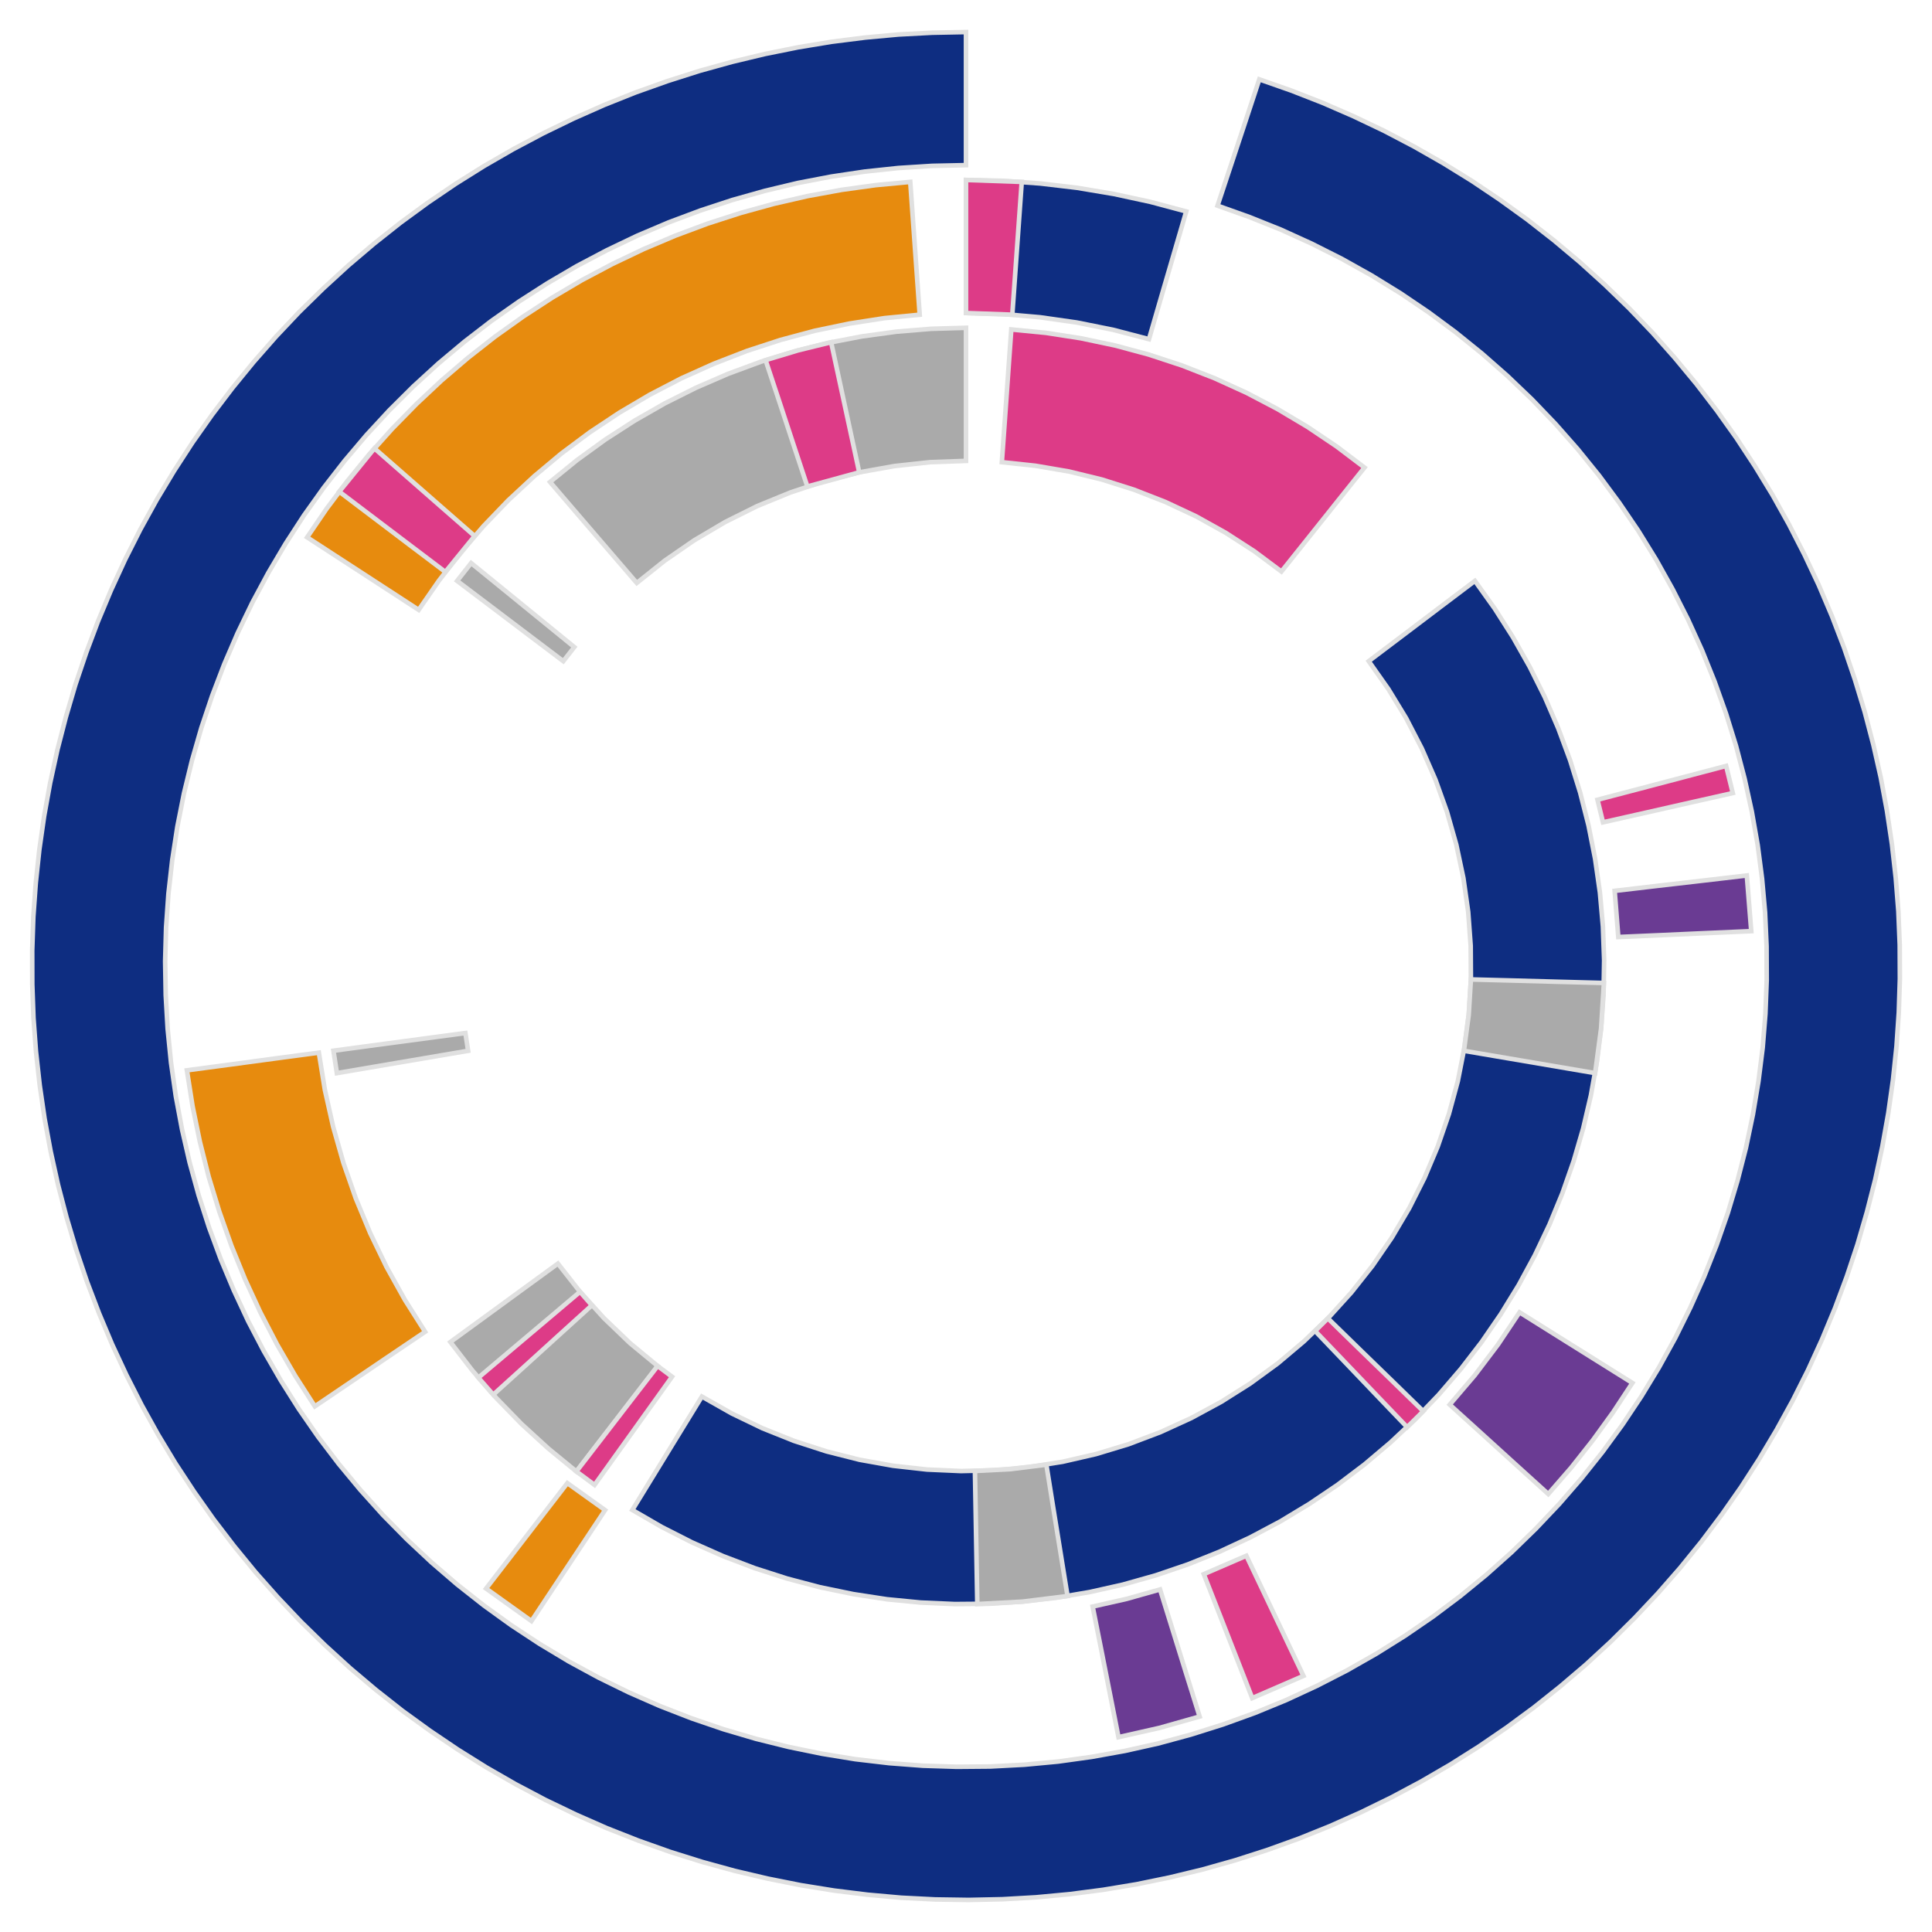 <?xml version='1.0' encoding='UTF-8' ?>
<svg xmlns='http://www.w3.org/2000/svg' xmlns:xlink='http://www.w3.org/1999/xlink' class='svglite' width='270.00pt' height='270.00pt' viewBox='0 0 270.00 270.00'>
<defs>
  <style type='text/css'><![CDATA[
    .svglite line, .svglite polyline, .svglite polygon, .svglite path, .svglite rect, .svglite circle {
      fill: none;
      stroke: #000000;
      stroke-linecap: round;
      stroke-linejoin: round;
      stroke-miterlimit: 10.00;
    }
    .svglite text {
      white-space: pre;
    }
  ]]></style>
</defs>
<rect width='100%' height='100%' style='stroke: none; fill: none;'/>
<defs>
  <clipPath id='cpMC4wMHwyNzAuMDB8MC4wMHwyNzAuMDA='>
    <rect x='0.00' y='0.00' width='270.00' height='270.00' />
  </clipPath>
</defs>
<g clip-path='url(#cpMC4wMHwyNzAuMDB8MC4wMHwyNzAuMDA=)'>
<polygon points='135.00,23.08 135.00,16.88 135.00,10.68 135.00,4.48 130.28,4.57 125.57,4.82 120.88,5.25 116.20,5.84 111.54,6.61 106.92,7.54 102.33,8.64 97.78,9.90 93.29,11.33 88.85,12.91 84.46,14.66 80.15,16.57 75.91,18.63 71.74,20.84 67.65,23.20 63.66,25.70 59.76,28.35 55.95,31.14 52.25,34.07 48.66,37.12 45.18,40.31 41.81,43.61 38.57,47.04 35.46,50.58 32.47,54.24 29.62,57.99 26.90,61.85 24.33,65.81 21.90,69.85 19.62,73.98 17.49,78.19 15.52,82.47 13.70,86.82 12.04,91.24 10.53,95.71 9.20,100.23 8.02,104.80 7.01,109.41 6.17,114.05 5.50,118.72 5.00,123.41 4.66,128.12 4.50,132.83 4.51,137.55 4.68,142.26 5.03,146.97 5.55,151.66 6.23,156.32 7.09,160.96 8.11,165.57 9.30,170.13 10.65,174.65 12.16,179.12 13.84,183.53 15.67,187.88 17.66,192.15 19.80,196.36 22.09,200.48 24.53,204.52 27.12,208.46 29.84,212.31 32.71,216.06 35.70,219.71 38.83,223.24 42.08,226.66 45.45,229.95 48.94,233.13 52.54,236.17 56.25,239.09 60.07,241.86 63.98,244.50 67.98,247.00 72.07,249.35 76.24,251.55 80.49,253.59 84.81,255.49 89.20,257.22 93.65,258.80 98.15,260.21 102.70,261.46 107.29,262.54 111.91,263.46 116.57,264.21 121.25,264.79 125.95,265.21 130.66,265.45 135.38,265.52 140.10,265.42 144.80,265.15 149.50,264.71 154.18,264.10 158.83,263.33 163.45,262.38 168.04,261.27 172.58,259.99 177.07,258.55 181.51,256.95 185.88,255.19 190.19,253.27 194.43,251.20 198.59,248.98 202.67,246.61 206.66,244.09 210.55,241.43 214.35,238.63 218.04,235.69 221.63,232.63 225.10,229.43 228.45,226.11 231.68,222.68 234.79,219.13 237.76,215.47 240.60,211.70 243.31,207.83 245.87,203.87 248.28,199.82 250.55,195.69 252.67,191.47 254.63,187.18 256.44,182.82 258.09,178.40 259.58,173.93 260.90,169.40 262.07,164.83 263.06,160.22 263.89,155.57 264.55,150.90 265.04,146.21 265.36,141.50 265.51,136.79 265.49,132.07 265.30,127.36 264.93,122.66 264.40,117.97 263.70,113.30 262.84,108.67 261.80,104.07 260.60,99.50 259.23,94.99 257.71,90.52 256.02,86.12 254.18,81.78 252.17,77.51 250.02,73.31 247.72,69.19 245.26,65.16 242.67,61.22 239.93,57.38 237.06,53.64 234.05,50.01 230.92,46.48 227.66,43.07 224.27,39.79 220.77,36.62 217.16,33.59 213.44,30.68 209.62,27.92 205.71,25.29 201.70,22.81 197.60,20.47 193.42,18.28 189.16,16.25 184.84,14.37 180.44,12.65 175.99,11.09 174.05,16.97 172.10,22.86 170.15,28.74 174.61,30.33 179.00,32.09 183.31,34.05 187.54,36.18 191.67,38.49 195.70,40.97 199.62,43.62 203.43,46.44 207.11,49.41 210.67,52.54 214.09,55.81 217.36,59.22 220.49,62.77 223.47,66.45 226.29,70.26 228.95,74.17 231.44,78.20 233.75,82.33 235.89,86.55 237.85,90.86 239.62,95.25 241.21,99.71 242.61,104.23 243.81,108.81 244.82,113.43 245.64,118.10 246.25,122.79 246.67,127.50 246.88,132.23 246.90,136.97 246.72,141.70 246.34,146.41 245.75,151.11 244.97,155.78 244.00,160.41 242.82,165.00 241.46,169.53 239.90,174.00 238.16,178.40 236.23,182.72 234.13,186.96 231.84,191.11 229.38,195.15 226.75,199.09 223.96,202.91 221.01,206.61 217.91,210.18 214.65,213.62 211.26,216.92 207.73,220.07 204.06,223.07 200.28,225.91 196.37,228.59 192.36,231.10 188.25,233.44 184.04,235.60 179.74,237.59 175.36,239.39 170.91,241.00 166.40,242.42 161.83,243.66 157.21,244.69 152.55,245.53 147.86,246.18 143.15,246.62 138.42,246.87 133.69,246.91 128.96,246.76 124.24,246.40 119.54,245.85 114.87,245.09 110.23,244.14 105.64,243.00 101.10,241.66 96.62,240.13 92.20,238.41 87.87,236.51 83.62,234.43 79.46,232.17 75.40,229.73 71.45,227.13 67.61,224.36 63.89,221.43 60.30,218.34 56.85,215.11 53.53,211.74 50.36,208.22 47.34,204.58 44.47,200.81 41.77,196.92 39.24,192.92 36.87,188.82 34.68,184.63 32.68,180.34 30.85,175.97 29.21,171.53 27.76,167.03 26.50,162.46 25.44,157.85 24.57,153.20 23.90,148.51 23.43,143.80 23.16,139.08 23.08,134.34 23.21,129.61 23.54,124.89 24.07,120.19 24.79,115.51 25.71,110.87 26.83,106.27 28.14,101.72 29.65,97.23 31.34,92.81 33.21,88.47 35.27,84.20 37.51,80.03 39.92,75.96 42.50,71.99 45.25,68.14 48.16,64.40 51.22,60.79 54.43,57.32 57.79,53.98 61.28,50.79 64.91,47.75 68.66,44.86 72.53,42.14 76.52,39.58 80.60,37.19 84.79,34.98 89.06,32.94 93.42,31.09 97.85,29.43 102.35,27.95 106.90,26.67 111.51,25.57 116.16,24.68 120.84,23.98 125.54,23.48 130.27,23.18 135.00,23.08 ' style='stroke-width: 0.64; stroke: #E0E0E0; stroke-linecap: butt; stroke-linejoin: miter; fill: #0E2D81;' />
<polygon points='98.09,195.17 94.85,200.45 91.61,205.74 88.37,211.02 92.48,213.40 96.71,215.55 101.05,217.47 105.49,219.16 110.01,220.61 114.60,221.82 119.25,222.78 123.95,223.50 128.67,223.96 133.42,224.17 138.17,224.13 142.90,223.83 147.62,223.29 152.30,222.49 156.93,221.45 161.50,220.16 166.00,218.63 170.41,216.86 174.71,214.86 178.91,212.63 182.97,210.18 186.91,207.52 190.69,204.66 194.32,201.59 197.78,198.34 201.07,194.91 204.16,191.31 207.06,187.55 209.75,183.64 212.24,179.59 214.50,175.42 216.54,171.13 218.35,166.74 219.92,162.26 221.25,157.70 222.33,153.08 223.17,148.40 223.76,143.69 224.10,138.96 224.18,134.21 224.01,129.46 223.59,124.73 222.92,120.03 222.00,115.37 220.83,110.77 219.42,106.24 217.77,101.79 215.89,97.43 213.77,93.18 211.43,89.04 208.88,85.04 206.12,81.18 201.17,84.92 196.23,88.66 191.28,92.40 194.03,96.30 196.51,100.37 198.70,104.60 200.61,108.97 202.22,113.46 203.52,118.04 204.51,122.70 205.18,127.42 205.53,132.17 205.56,136.94 205.27,141.70 204.65,146.42 203.73,151.10 202.48,155.70 200.93,160.21 199.08,164.60 196.94,168.85 194.51,172.96 191.81,176.89 188.86,180.62 185.66,184.15 182.22,187.46 178.58,190.53 174.73,193.34 170.70,195.89 166.51,198.16 162.18,200.14 157.72,201.83 153.16,203.21 148.51,204.28 143.81,205.03 139.06,205.47 134.30,205.58 129.54,205.37 124.80,204.84 120.11,204.00 115.49,202.83 110.95,201.36 106.53,199.59 102.24,197.52 98.09,195.17 ' style='stroke-width: 0.64; stroke: #E0E0E0; stroke-linecap: butt; stroke-linejoin: miter; fill: #0E2D81;' />
<polygon points='79.29,207.27 75.50,212.18 71.72,217.09 67.93,222.00 74.27,226.54 77.70,221.37 81.13,216.21 84.56,211.04 79.29,207.27 ' style='stroke-width: 0.64; stroke: #E0E0E0; stroke-linecap: butt; stroke-linejoin: miter; fill: #E78B0E;' />
<polygon points='44.56,147.11 38.41,147.93 32.26,148.76 26.12,149.58 26.91,154.59 27.93,159.55 29.17,164.47 30.65,169.32 32.34,174.09 34.25,178.79 36.38,183.39 38.72,187.89 41.26,192.27 44.00,196.54 49.14,193.06 54.27,189.59 59.41,186.12 56.59,181.67 54.03,177.08 51.74,172.34 49.72,167.47 47.99,162.50 46.55,157.44 45.40,152.31 44.56,147.11 ' style='stroke-width: 0.64; stroke: #E0E0E0; stroke-linecap: butt; stroke-linejoin: miter; fill: #E78B0E;' />
<polygon points='128.53,43.98 128.09,37.79 127.65,31.61 127.21,25.42 122.40,25.87 117.62,26.53 112.87,27.40 108.16,28.48 103.51,29.76 98.92,31.24 94.39,32.93 89.95,34.81 85.59,36.89 81.32,39.15 77.17,41.60 73.12,44.24 69.19,47.04 65.39,50.02 61.72,53.16 58.20,56.46 54.82,59.91 51.60,63.50 48.54,67.24 45.64,71.10 42.92,75.09 48.12,78.47 53.32,81.85 58.51,85.23 61.33,81.16 64.36,77.24 67.60,73.49 71.03,69.92 74.66,66.55 78.46,63.37 82.43,60.41 86.56,57.67 90.83,55.15 95.22,52.87 99.74,50.84 104.36,49.05 109.07,47.51 113.85,46.23 118.70,45.22 123.60,44.46 128.53,43.98 ' style='stroke-width: 0.64; stroke: #E0E0E0; stroke-linecap: butt; stroke-linejoin: miter; fill: #E78B0E;' />
<polygon points='204.58,146.85 210.70,147.89 216.81,148.93 222.92,149.97 223.76,143.69 224.15,137.37 217.96,137.21 211.76,137.04 205.56,136.88 205.25,141.88 204.58,146.85 ' style='stroke-width: 0.64; stroke: #E0E0E0; stroke-linecap: butt; stroke-linejoin: miter; fill: #AAAAAA;' />
<polygon points='136.25,205.57 136.36,211.77 136.47,217.97 136.58,224.17 142.90,223.83 149.19,223.05 148.20,216.93 147.21,210.81 146.23,204.69 141.26,205.31 136.25,205.57 ' style='stroke-width: 0.64; stroke: #E0E0E0; stroke-linecap: butt; stroke-linejoin: miter; fill: #AAAAAA;' />
<polygon points='77.97,176.59 72.96,180.24 67.95,183.90 62.94,187.55 66.04,191.56 69.36,195.38 72.89,199.01 76.63,202.43 80.55,205.64 84.34,200.72 88.12,195.81 91.91,190.90 88.05,187.71 84.43,184.24 81.06,180.53 77.97,176.59 ' style='stroke-width: 0.64; stroke: #E0E0E0; stroke-linecap: butt; stroke-linejoin: miter; fill: #AAAAAA;' />
<polygon points='65.04,144.37 58.89,145.19 52.75,146.01 46.60,146.84 47.08,149.97 53.19,148.93 59.30,147.89 65.42,146.85 65.04,144.37 ' style='stroke-width: 0.64; stroke: #E0E0E0; stroke-linecap: butt; stroke-linejoin: miter; fill: #AAAAAA;' />
<polygon points='80.26,90.43 75.46,86.52 70.65,82.60 65.84,78.69 63.88,81.18 68.83,84.92 73.77,88.66 78.72,92.40 80.26,90.43 ' style='stroke-width: 0.64; stroke: #E0E0E0; stroke-linecap: butt; stroke-linejoin: miter; fill: #AAAAAA;' />
<polygon points='135.00,64.41 135.00,58.21 135.00,52.01 135.00,45.81 130.13,45.95 125.28,46.35 120.45,47.01 115.67,47.93 110.95,49.12 106.30,50.56 101.73,52.25 97.26,54.19 92.91,56.37 88.68,58.79 84.59,61.43 80.65,64.29 76.87,67.36 80.91,72.07 84.95,76.77 88.99,81.47 92.91,78.34 97.03,75.50 101.35,72.95 105.83,70.72 110.47,68.82 115.22,67.24 120.08,66.01 125.01,65.13 129.99,64.59 135.00,64.41 ' style='stroke-width: 0.64; stroke: #E0E0E0; stroke-linecap: butt; stroke-linejoin: miter; fill: #AAAAAA;' />
<polygon points='179.08,79.87 182.95,75.03 186.82,70.18 190.69,65.34 186.79,62.39 182.73,59.66 178.53,57.16 174.20,54.89 169.74,52.86 165.19,51.08 160.54,49.55 155.82,48.28 151.03,47.27 146.20,46.52 141.33,46.04 140.89,52.22 140.45,58.41 140.01,64.59 144.71,65.09 149.38,65.89 153.97,67.01 158.49,68.44 162.89,70.16 167.18,72.17 171.31,74.47 175.29,77.04 179.08,79.87 ' style='stroke-width: 0.64; stroke: #E0E0E0; stroke-linecap: butt; stroke-linejoin: miter; fill: #DD3B87;' />
<polygon points='183.79,186.01 188.08,190.49 192.36,194.97 196.65,199.45 198.90,197.22 194.46,192.89 190.01,188.57 185.57,184.24 183.79,186.01 ' style='stroke-width: 0.64; stroke: #E0E0E0; stroke-linecap: butt; stroke-linejoin: miter; fill: #DD3B87;' />
<polygon points='226.16,130.95 232.36,130.68 238.55,130.40 244.74,130.13 244.12,122.35 237.96,123.07 231.80,123.78 225.65,124.50 226.16,130.95 ' style='stroke-width: 0.64; stroke: #E0E0E0; stroke-linecap: butt; stroke-linejoin: miter; fill: #6A3B93;' />
<polygon points='202.60,196.30 207.19,200.46 211.78,204.63 216.37,208.79 219.57,205.11 222.59,201.29 225.45,197.34 228.13,193.27 222.87,189.98 217.61,186.69 212.36,183.40 209.36,187.89 206.10,192.20 202.60,196.30 ' style='stroke-width: 0.64; stroke: #E0E0E0; stroke-linecap: butt; stroke-linejoin: miter; fill: #6A3B93;' />
<polygon points='152.70,224.52 153.91,230.60 155.11,236.68 156.31,242.77 162.02,241.48 167.65,239.89 165.80,233.97 163.96,228.05 162.12,222.13 157.44,223.45 152.70,224.52 ' style='stroke-width: 0.64; stroke: #E0E0E0; stroke-linecap: butt; stroke-linejoin: miter; fill: #6A3B93;' />
<polygon points='160.57,47.40 162.30,41.45 164.04,35.50 165.78,29.55 160.76,28.21 155.67,27.11 150.55,26.25 145.38,25.64 140.20,25.27 135.00,25.15 135.00,31.35 135.00,37.55 135.00,43.75 140.18,43.89 145.34,44.34 150.47,45.07 155.55,46.09 160.57,47.40 ' style='stroke-width: 0.64; stroke: #E0E0E0; stroke-linecap: butt; stroke-linejoin: miter; fill: #0E2D81;' />
<polygon points='141.47,43.98 141.91,37.79 142.35,31.61 142.79,25.42 135.00,25.15 135.00,31.35 135.00,37.55 135.00,43.75 141.47,43.98 ' style='stroke-width: 0.64; stroke: #E0E0E0; stroke-linecap: butt; stroke-linejoin: miter; fill: #DD3B87;' />
<polygon points='224.02,114.92 230.06,113.56 236.11,112.19 242.16,110.83 241.23,107.04 235.24,108.62 229.24,110.20 223.25,111.77 224.02,114.92 ' style='stroke-width: 0.64; stroke: #E0E0E0; stroke-linecap: butt; stroke-linejoin: miter; fill: #DD3B87;' />
<polygon points='168.23,219.99 170.49,225.76 172.75,231.54 175.00,237.31 182.16,234.21 179.50,228.61 176.84,223.01 174.18,217.42 168.23,219.99 ' style='stroke-width: 0.64; stroke: #E0E0E0; stroke-linecap: butt; stroke-linejoin: miter; fill: #DD3B87;' />
<polygon points='120.08,66.01 118.77,59.95 117.46,53.89 116.15,47.83 111.54,48.96 106.99,50.33 108.94,56.21 110.88,62.10 112.83,67.99 120.08,66.01 ' style='stroke-width: 0.64; stroke: #E0E0E0; stroke-linecap: butt; stroke-linejoin: miter; fill: #DD3B87;' />
<polygon points='91.91,190.90 88.12,195.81 84.34,200.72 80.55,205.64 83.09,207.52 86.70,202.48 90.31,197.44 93.92,192.40 91.91,190.90 ' style='stroke-width: 0.64; stroke: #E0E0E0; stroke-linecap: butt; stroke-linejoin: miter; fill: #DD3B87;' />
<polygon points='81.06,180.53 76.33,184.53 71.59,188.53 66.85,192.53 68.93,194.91 73.53,190.75 78.12,186.58 82.71,182.42 81.06,180.53 ' style='stroke-width: 0.64; stroke: #E0E0E0; stroke-linecap: butt; stroke-linejoin: miter; fill: #DD3B87;' />
<polygon points='66.33,74.91 61.66,70.83 56.99,66.74 52.33,62.66 47.41,68.71 52.35,72.45 57.29,76.19 62.24,79.93 66.33,74.91 ' style='stroke-width: 0.64; stroke: #E0E0E0; stroke-linecap: butt; stroke-linejoin: miter; fill: #DD3B87;' />
</g>
</svg>
